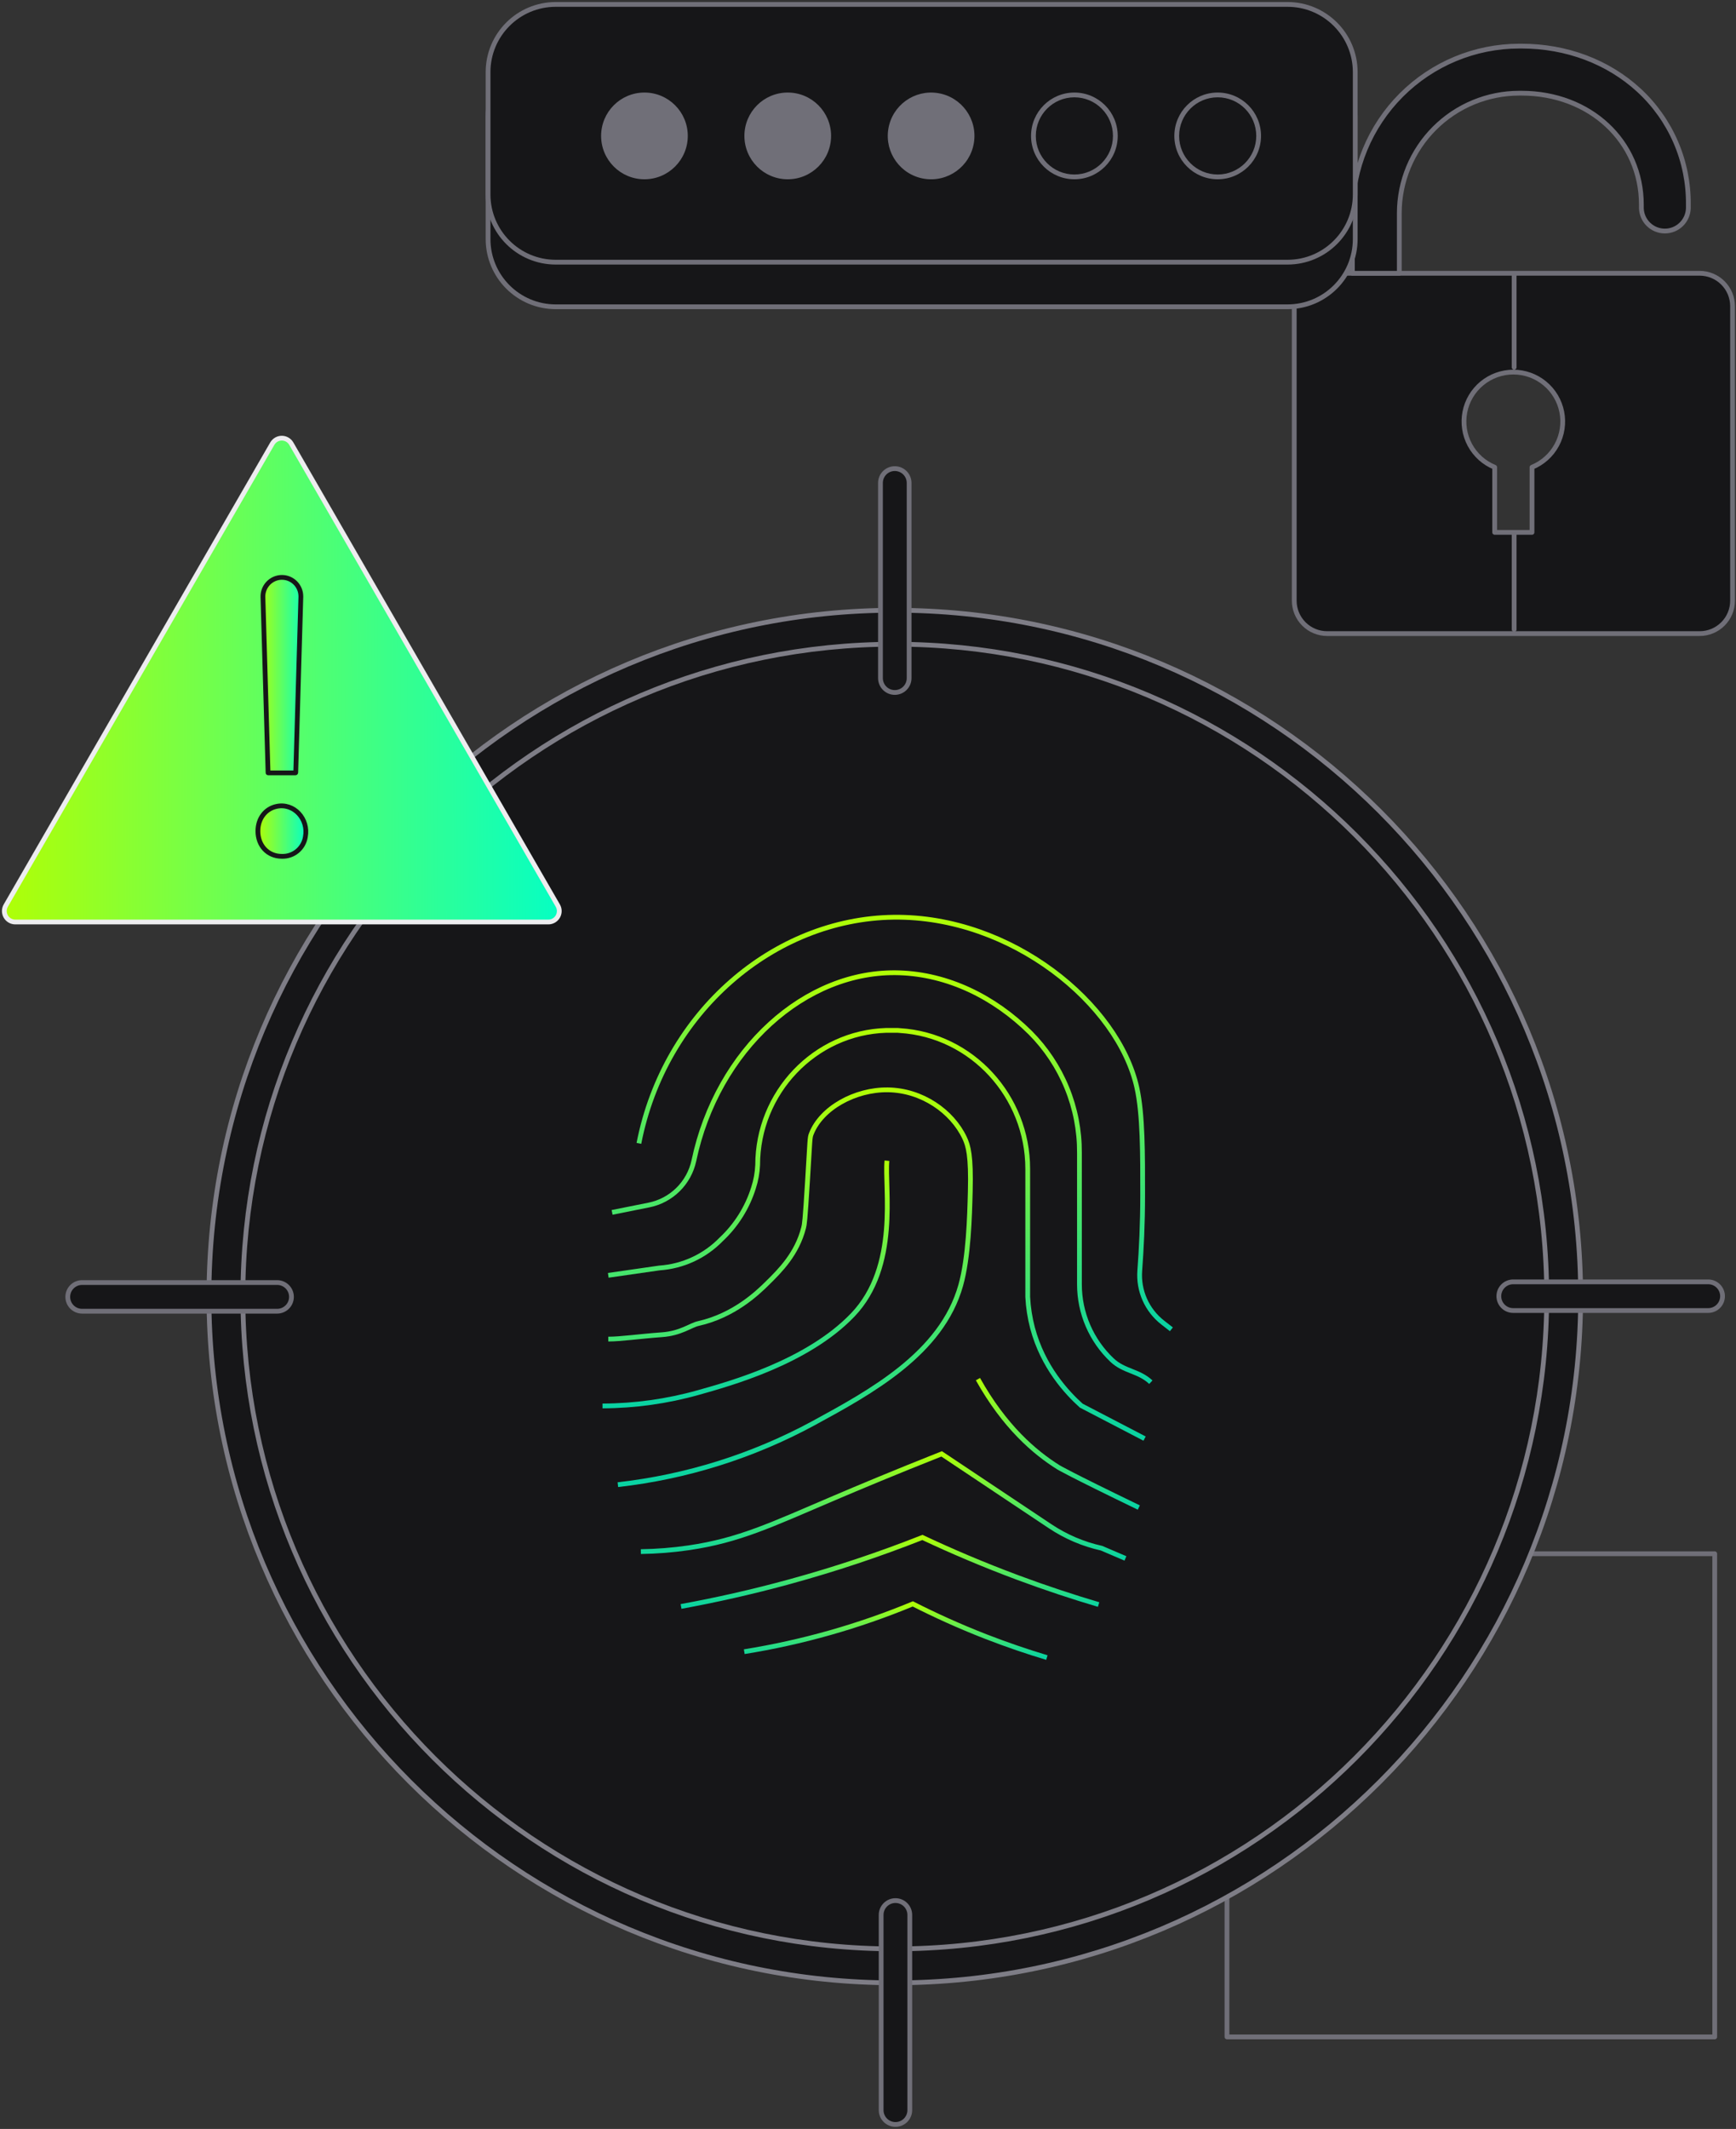 <svg width="727" height="891" viewBox="0 0 727 891" fill="none" xmlns="http://www.w3.org/2000/svg">
<rect x="0" y="0" width="727" height="891" fill="#333333" stroke="none"/>
<path d="M718.09 650.26H513.83V852.47H718.09V650.26Z" stroke="#706F78" stroke-width="2" stroke-linecap="round" stroke-linejoin="round"/>
<path d="M374.72 829.84C533.347 829.84 661.94 701.247 661.94 542.62C661.94 383.993 533.347 255.4 374.72 255.4C216.093 255.4 87.5 383.993 87.5 542.62C87.5 701.247 216.093 829.84 374.72 829.84Z" fill="#161618" stroke="#7E7D86" stroke-width="2" stroke-linecap="round" stroke-linejoin="round"/>
<path d="M374.72 815.63C525.499 815.63 647.73 693.399 647.73 542.62C647.73 391.841 525.499 269.61 374.72 269.61C223.941 269.61 101.71 391.841 101.71 542.62C101.71 693.399 223.941 815.63 374.72 815.63Z" fill="#161618" stroke="#7E7D86" stroke-width="2" stroke-linecap="round" stroke-linejoin="round"/>
<path d="M267.56 478.52C278.29 423.52 324.14 384.52 374.24 383.87C423.68 383.27 468.38 420.23 476.11 455.26C478.57 466.4 478.54 483.03 478.52 500.18C478.52 512.18 477.98 522.91 477.31 531.81C477.002 535.942 477.719 540.086 479.4 543.874C481.08 547.662 483.67 550.975 486.94 553.52L490.55 556.33" stroke="url(#paint0_linear_609_19057)" stroke-width="2" stroke-miterlimit="10"/>
<path d="M256.33 507.4L271.67 504.33C276.297 503.42 280.556 501.173 283.918 497.867C287.281 494.561 289.601 490.341 290.59 485.73C300.38 439.24 337.32 405.83 376.65 407.13C396.88 407.8 416.26 417.13 431.45 432.2C438.022 438.802 443.225 446.637 446.76 455.255C450.295 463.873 452.093 473.105 452.05 482.42V537.54C452.05 543.474 453.262 549.345 455.611 554.794C457.96 560.243 461.396 565.155 465.71 569.23C470.78 574.02 476.88 573.68 481.95 578.47" stroke="url(#paint1_linear_609_19057)" stroke-width="2" stroke-miterlimit="10"/>
<path d="M254.73 533.74L276.16 530.66C285.975 529.994 295.197 525.72 302.05 518.66C308.332 512.776 312.983 505.366 315.55 497.15C316.557 494.06 317.143 490.847 317.29 487.6C317.29 457.41 341.04 432.16 371.21 431.22H375.05C375.674 431.205 376.299 431.235 376.92 431.31C407.14 433.23 430.39 458.9 430.39 489.18V542.78C430.609 547.151 431.28 551.487 432.39 555.72C436.74 572.16 446.86 582.93 452.81 588.28L479.33 602.07" stroke="url(#paint2_linear_609_19057)" stroke-width="2" stroke-miterlimit="10"/>
<path d="M254.73 560.43C260.01 560.43 267.73 559.28 277.19 558.6C285.14 558.03 289.12 554.66 292.43 553.92C307.36 550.57 317.2 541.12 321.3 537.08C326.63 531.83 333.74 524.82 336.54 513.81C336.89 512.44 337.13 511.2 338.15 494.56C339.26 476.56 339.09 476.24 339.75 474.56C343.91 463.77 358.07 455.93 371.84 456.11C386.19 456.31 398.73 465.21 403.92 476.17C405.5 479.5 406.71 483.68 406.33 498.62C406.05 509.32 405.62 526.14 402.33 537.93C394.33 566.42 364.76 582.51 340.57 595.68C315.194 609.403 287.417 618.118 258.75 621.35" stroke="url(#paint3_linear_609_19057)" stroke-width="2" stroke-miterlimit="10"/>
<path d="M371.43 485.77C370.33 497.22 376.68 529.97 357.04 550.39C337.97 570.23 305.49 579.11 292.43 582.8C279.374 586.471 265.882 588.358 252.32 588.41" stroke="url(#paint4_linear_609_19057)" stroke-width="2" stroke-miterlimit="10"/>
<path d="M409.54 577.18C420.68 597.1 433.28 607.86 443.22 614.08C443.22 614.08 447.22 616.58 476.91 630.92" stroke="url(#paint5_linear_609_19057)" stroke-width="2" stroke-miterlimit="10"/>
<path d="M268.37 649.37C275.081 649.272 281.778 648.738 288.42 647.77C309.49 644.69 322.82 638.24 349.42 626.91C359.48 622.62 374.9 616.15 394.34 608.46L439.77 638.75C446.318 643.122 453.622 646.238 461.31 647.94L471.31 652.22" stroke="url(#paint6_linear_609_19057)" stroke-width="2" stroke-miterlimit="10"/>
<path d="M285.21 672.32C299.49 669.71 314.8 666.32 330.93 661.89C349.698 656.741 368.175 650.582 386.28 643.44C398.49 649.18 411.87 654.89 426.38 660.29C438.09 664.64 449.38 668.35 460.07 671.52" stroke="url(#paint7_linear_609_19057)" stroke-width="2" stroke-miterlimit="10"/>
<path d="M311.68 691.25C335.906 687.361 359.594 680.649 382.26 671.25C391.38 675.88 401.55 680.53 412.74 684.89C421.74 688.38 430.32 691.29 438.41 693.71" stroke="url(#paint8_linear_609_19057)" stroke-width="2" stroke-miterlimit="10"/>
<path d="M374.72 289.81C373.129 289.81 371.603 289.178 370.477 288.053C369.352 286.928 368.72 285.401 368.72 283.81V202.12C368.72 200.529 369.352 199.003 370.477 197.877C371.603 196.752 373.129 196.12 374.72 196.12C376.311 196.12 377.837 196.752 378.963 197.877C380.088 199.003 380.72 200.529 380.72 202.12V283.81C380.72 285.401 380.088 286.928 378.963 288.053C377.837 289.178 376.311 289.81 374.72 289.81Z" fill="#161618" stroke="#706F78" stroke-width="2" stroke-linecap="round" stroke-linejoin="round"/>
<path d="M375 889.11C373.409 889.11 371.883 888.478 370.757 887.353C369.632 886.228 369 884.701 369 883.11V801.42C369 799.829 369.632 798.303 370.757 797.177C371.883 796.052 373.409 795.42 375 795.42C376.591 795.42 378.117 796.052 379.243 797.177C380.368 798.303 381 799.829 381 801.42V883.11C381 884.701 380.368 886.228 379.243 887.353C378.117 888.478 376.591 889.11 375 889.11Z" fill="#161618" stroke="#706F78" stroke-width="2" stroke-linecap="round" stroke-linejoin="round"/>
<path d="M715.36 548.47H633.68C632.089 548.47 630.563 547.838 629.437 546.713C628.312 545.588 627.68 544.061 627.68 542.47C627.68 540.879 628.312 539.353 629.437 538.227C630.563 537.102 632.089 536.47 633.68 536.47H715.36C716.951 536.47 718.477 537.102 719.603 538.227C720.728 539.353 721.36 540.879 721.36 542.47C721.36 544.061 720.728 545.588 719.603 546.713C718.477 547.838 716.951 548.47 715.36 548.47Z" fill="#161618" stroke="#706F78" stroke-width="2" stroke-linecap="round" stroke-linejoin="round"/>
<path d="M116.06 548.76H34.38C32.789 548.76 31.262 548.128 30.137 547.003C29.012 545.877 28.38 544.351 28.38 542.76C28.38 541.169 29.012 539.643 30.137 538.517C31.262 537.392 32.789 536.76 34.38 536.76H116.06C117.651 536.76 119.177 537.392 120.303 538.517C121.428 539.643 122.06 541.169 122.06 542.76C122.06 544.351 121.428 545.877 120.303 547.003C119.177 548.128 117.651 548.76 116.06 548.76Z" fill="#161618" stroke="#706F78" stroke-width="2" stroke-linecap="round" stroke-linejoin="round"/>
<path d="M58.236 282.33L58.236 282.33L114.036 185.67C114.036 185.67 114.036 185.67 114.036 185.67C114.439 184.973 115.018 184.394 115.716 183.991C116.413 183.589 117.205 183.377 118.01 183.377C118.815 183.377 119.607 183.589 120.304 183.991C121.002 184.394 121.581 184.973 121.984 185.67C121.984 185.67 121.984 185.67 121.984 185.67L177.794 282.33L233.594 378.99L233.595 378.992C233.999 379.689 234.213 380.48 234.213 381.286C234.214 382.091 234.002 382.883 233.599 383.581C233.196 384.278 232.617 384.857 231.918 385.259C231.22 385.661 230.428 385.872 229.622 385.87H229.62H6.401C5.596 385.87 4.805 385.657 4.108 385.255C3.411 384.852 2.832 384.273 2.429 383.576C2.027 382.879 1.814 382.088 1.814 381.283C1.813 380.478 2.025 379.687 2.427 378.989L58.236 282.33Z" fill="url(#paint9_linear_609_19057)" stroke="#EDEDEF" stroke-width="2"/>
<path d="M108 347.83C108 342.55 111.15 338.53 115.71 337.51C123.08 335.85 129.29 342.77 127.89 350.2C127.534 352.534 126.335 354.656 124.52 356.165C122.705 357.674 120.399 358.466 118.04 358.39C112.05 358.39 108 353.8 108 347.83ZM112.25 323.34L110.11 249.82C110.061 247.718 110.842 245.682 112.283 244.151C113.724 242.62 115.709 241.718 117.81 241.64H118.05C119.093 241.639 120.126 241.843 121.09 242.242C122.054 242.64 122.93 243.225 123.667 243.963C124.405 244.7 124.99 245.576 125.388 246.54C125.787 247.504 125.991 248.537 125.99 249.58V249.82L123.85 323.34C123.85 323.355 123.847 323.369 123.842 323.382C123.836 323.396 123.828 323.408 123.818 323.418C123.808 323.428 123.795 323.436 123.782 323.442C123.769 323.447 123.754 323.45 123.74 323.45H112.32C112.306 323.45 112.291 323.447 112.278 323.442C112.265 323.436 112.252 323.428 112.242 323.418C112.232 323.408 112.224 323.396 112.218 323.382C112.213 323.369 112.21 323.355 112.21 323.34H112.25Z" fill="url(#paint10_linear_609_19057)" stroke="#161618" stroke-width="2" stroke-miterlimit="10"/>
<path d="M711.77 114.37H555.77C552.117 114.373 548.615 115.826 546.033 118.41C543.45 120.994 542 124.497 542 128.15V251.39C542 255.045 543.452 258.55 546.036 261.134C548.62 263.718 552.125 265.17 555.78 265.17H711.78C715.435 265.17 718.94 263.718 721.524 261.134C724.108 258.55 725.56 255.045 725.56 251.39V128.15C725.56 126.34 725.203 124.547 724.51 122.874C723.817 121.202 722.801 119.682 721.52 118.403C720.24 117.123 718.719 116.108 717.046 115.416C715.373 114.724 713.58 114.369 711.77 114.37ZM641.57 195.55V222.8H625.94V195.55C621.502 193.739 617.831 190.442 615.555 186.223C613.279 182.004 612.539 177.125 613.462 172.422C614.385 167.718 616.914 163.481 620.615 160.435C624.317 157.389 628.961 155.724 633.755 155.724C638.549 155.724 643.193 157.389 646.895 160.435C650.596 163.481 653.125 167.718 654.048 172.422C654.971 177.125 654.231 182.004 651.955 186.223C649.679 190.442 646.008 193.739 641.57 195.55Z" fill="#161618" stroke="#706F78" stroke-width="2" stroke-linecap="round" stroke-linejoin="round"/>
<path d="M686.29 37.71C673.37 25.84 655.94 19.3 637.2 19.3H636.2C617.682 19.324 599.929 26.691 586.835 39.785C573.741 52.879 566.374 70.632 566.35 89.15V114.37H586V89.15C586.024 75.85 591.321 63.102 600.729 53.701C610.138 44.3 622.89 39.013 636.19 39H637.19C665.8 39 687.37 59.06 687.37 85.65V87.17C687.452 89.724 688.523 92.147 690.359 93.924C692.195 95.702 694.65 96.696 697.205 96.696C699.761 96.696 702.216 95.702 704.051 93.924C705.887 92.147 706.959 89.724 707.04 87.17V85.65C707.135 76.651 705.336 67.733 701.761 59.474C698.187 51.215 692.916 43.8 686.29 37.71Z" fill="#161618" stroke="#706F78" stroke-width="2" stroke-linecap="round" stroke-linejoin="round"/>
<path d="M539.2 20.52H232.73C217.078 20.52 204.39 33.208 204.39 48.86V100.05C204.39 115.702 217.078 128.39 232.73 128.39H539.2C554.852 128.39 567.54 115.702 567.54 100.05V48.86C567.54 33.208 554.852 20.52 539.2 20.52Z" fill="#161618" stroke="#706F78" stroke-width="2" stroke-linecap="round" stroke-linejoin="round"/>
<path d="M539.2 1.85H232.73C217.078 1.85 204.39 14.538 204.39 30.19V81.38C204.39 97.032 217.078 109.72 232.73 109.72H539.2C554.852 109.72 567.54 97.032 567.54 81.38V30.19C567.54 14.538 554.852 1.85 539.2 1.85Z" fill="#161618" stroke="#706F78" stroke-width="2" stroke-linecap="round" stroke-linejoin="round"/>
<path fill-rule="evenodd" clip-rule="evenodd" d="M269.88 74.03C279.352 74.03 287.03 66.352 287.03 56.88C287.03 47.408 279.352 39.73 269.88 39.73C260.409 39.73 252.73 47.408 252.73 56.88C252.73 66.352 260.409 74.03 269.88 74.03ZM329.89 74.03C339.362 74.03 347.04 66.352 347.04 56.88C347.04 47.408 339.362 39.73 329.89 39.73C320.419 39.73 312.74 47.408 312.74 56.88C312.74 66.352 320.419 74.03 329.89 74.03ZM392.675 39.959C402.024 41.477 408.373 50.286 406.856 59.636C405.338 68.985 396.529 75.334 387.179 73.816C377.83 72.299 371.481 63.489 372.999 54.14C374.516 44.791 383.326 38.442 392.675 39.959Z" fill="#706F78"/>
<path d="M406.856 59.636L405.869 59.475L406.856 59.636ZM392.675 39.959L392.835 38.972L392.675 39.959ZM387.179 73.816L387.34 72.829L387.179 73.816ZM372.999 54.14L372.012 53.98L372.999 54.14ZM286.03 56.88C286.03 65.799 278.8 73.03 269.88 73.03V75.03C279.904 75.03 288.03 66.904 288.03 56.88H286.03ZM269.88 40.73C278.8 40.73 286.03 47.961 286.03 56.88H288.03C288.03 46.856 279.904 38.73 269.88 38.73V40.73ZM253.73 56.88C253.73 47.961 260.961 40.73 269.88 40.73V38.73C259.856 38.73 251.73 46.856 251.73 56.88H253.73ZM269.88 73.03C260.961 73.03 253.73 65.799 253.73 56.88H251.73C251.73 66.904 259.856 75.03 269.88 75.03V73.03ZM346.04 56.88C346.04 65.799 338.81 73.03 329.89 73.03V75.03C339.914 75.03 348.04 66.904 348.04 56.88H346.04ZM329.89 40.73C338.81 40.73 346.04 47.961 346.04 56.88H348.04C348.04 46.856 339.914 38.73 329.89 38.73V40.73ZM313.74 56.88C313.74 47.961 320.971 40.73 329.89 40.73V38.73C319.866 38.73 311.74 46.856 311.74 56.88H313.74ZM329.89 73.03C320.971 73.03 313.74 65.799 313.74 56.88H311.74C311.74 66.904 319.866 75.03 329.89 75.03V73.03ZM407.843 59.796C409.449 49.901 402.73 40.578 392.835 38.972L392.515 40.947C401.319 42.376 407.298 50.671 405.869 59.475L407.843 59.796ZM387.019 74.803C396.914 76.409 406.237 69.69 407.843 59.796L405.869 59.475C404.439 68.28 396.144 74.258 387.34 72.829L387.019 74.803ZM372.012 53.98C370.406 63.874 377.125 73.197 387.019 74.803L387.34 72.829C378.535 71.4 372.557 63.104 373.986 54.3L372.012 53.98ZM392.835 38.972C382.941 37.366 373.618 44.085 372.012 53.98L373.986 54.3C375.415 45.496 383.711 39.517 392.515 40.947L392.835 38.972Z" fill="#706F78"/>
<path fill-rule="evenodd" clip-rule="evenodd" d="M433.78 56.88C433.78 47.961 441.011 40.73 449.93 40.73C458.85 40.73 466.08 47.961 466.08 56.88C466.08 65.799 458.85 73.03 449.93 73.03C441.011 73.03 433.78 65.799 433.78 56.88ZM449.93 38.73C439.906 38.73 431.78 46.856 431.78 56.88C431.78 66.904 439.906 75.03 449.93 75.03C459.954 75.03 468.08 66.904 468.08 56.88C468.08 46.856 459.954 38.73 449.93 38.73ZM493.79 56.88C493.79 47.961 501.021 40.73 509.94 40.73C518.859 40.73 526.09 47.961 526.09 56.88C526.09 65.799 518.859 73.03 509.94 73.03C501.021 73.03 493.79 65.799 493.79 56.88ZM509.94 38.73C499.916 38.73 491.79 46.856 491.79 56.88C491.79 66.904 499.916 75.03 509.94 75.03C519.964 75.03 528.09 66.904 528.09 56.88C528.09 46.856 519.964 38.73 509.94 38.73Z" fill="#706F78"/>
<path d="M634.09 114.94V153.73" stroke="#706F78" stroke-width="2" stroke-linecap="round" stroke-linejoin="round"/>
<path d="M634.09 223.66V263.45" stroke="#706F78" stroke-width="2" stroke-linecap="round" stroke-linejoin="round"/>
<defs>
<linearGradient id="paint0_linear_609_19057" x1="379.055" y1="383.863" x2="379.055" y2="556.33" gradientUnits="userSpaceOnUse">
<stop stop-color="#B0FF06"/>
<stop offset="1" stop-color="#06FFC3" stop-opacity="0.81"/>
</linearGradient>
<linearGradient id="paint1_linear_609_19057" x1="369.14" y1="407.093" x2="369.14" y2="578.47" gradientUnits="userSpaceOnUse">
<stop stop-color="#B0FF06"/>
<stop offset="1" stop-color="#06FFC3" stop-opacity="0.81"/>
</linearGradient>
<linearGradient id="paint2_linear_609_19057" x1="367.03" y1="431.216" x2="367.03" y2="602.07" gradientUnits="userSpaceOnUse">
<stop stop-color="#B0FF06"/>
<stop offset="1" stop-color="#06FFC3" stop-opacity="0.81"/>
</linearGradient>
<linearGradient id="paint3_linear_609_19057" x1="330.565" y1="456.107" x2="330.565" y2="621.35" gradientUnits="userSpaceOnUse">
<stop stop-color="#B0FF06"/>
<stop offset="1" stop-color="#06FFC3" stop-opacity="0.81"/>
</linearGradient>
<linearGradient id="paint4_linear_609_19057" x1="311.949" y1="485.77" x2="311.949" y2="588.41" gradientUnits="userSpaceOnUse">
<stop stop-color="#B0FF06"/>
<stop offset="1" stop-color="#06FFC3" stop-opacity="0.81"/>
</linearGradient>
<linearGradient id="paint5_linear_609_19057" x1="443.225" y1="577.18" x2="443.225" y2="630.92" gradientUnits="userSpaceOnUse">
<stop stop-color="#B0FF06"/>
<stop offset="1" stop-color="#06FFC3" stop-opacity="0.81"/>
</linearGradient>
<linearGradient id="paint6_linear_609_19057" x1="369.84" y1="608.46" x2="369.84" y2="652.22" gradientUnits="userSpaceOnUse">
<stop stop-color="#B0FF06"/>
<stop offset="1" stop-color="#06FFC3" stop-opacity="0.81"/>
</linearGradient>
<linearGradient id="paint7_linear_609_19057" x1="372.64" y1="643.44" x2="372.64" y2="672.32" gradientUnits="userSpaceOnUse">
<stop stop-color="#B0FF06"/>
<stop offset="1" stop-color="#06FFC3" stop-opacity="0.81"/>
</linearGradient>
<linearGradient id="paint8_linear_609_19057" x1="375.045" y1="671.25" x2="375.045" y2="693.71" gradientUnits="userSpaceOnUse">
<stop stop-color="#B0FF06"/>
<stop offset="1" stop-color="#06FFC3" stop-opacity="0.81"/>
</linearGradient>
<linearGradient id="paint9_linear_609_19057" x1="0.819" y1="284.609" x2="234.178" y2="283.878" gradientUnits="userSpaceOnUse">
<stop stop-color="#B0FF06"/>
<stop offset="1" stop-color="#06FFC3"/>
</linearGradient>
<linearGradient id="paint10_linear_609_19057" x1="108" y1="300.009" x2="128" y2="300" gradientUnits="userSpaceOnUse">
<stop stop-color="#B0FF06"/>
<stop offset="1" stop-color="#06FFC3"/>
</linearGradient>
</defs>
</svg>
